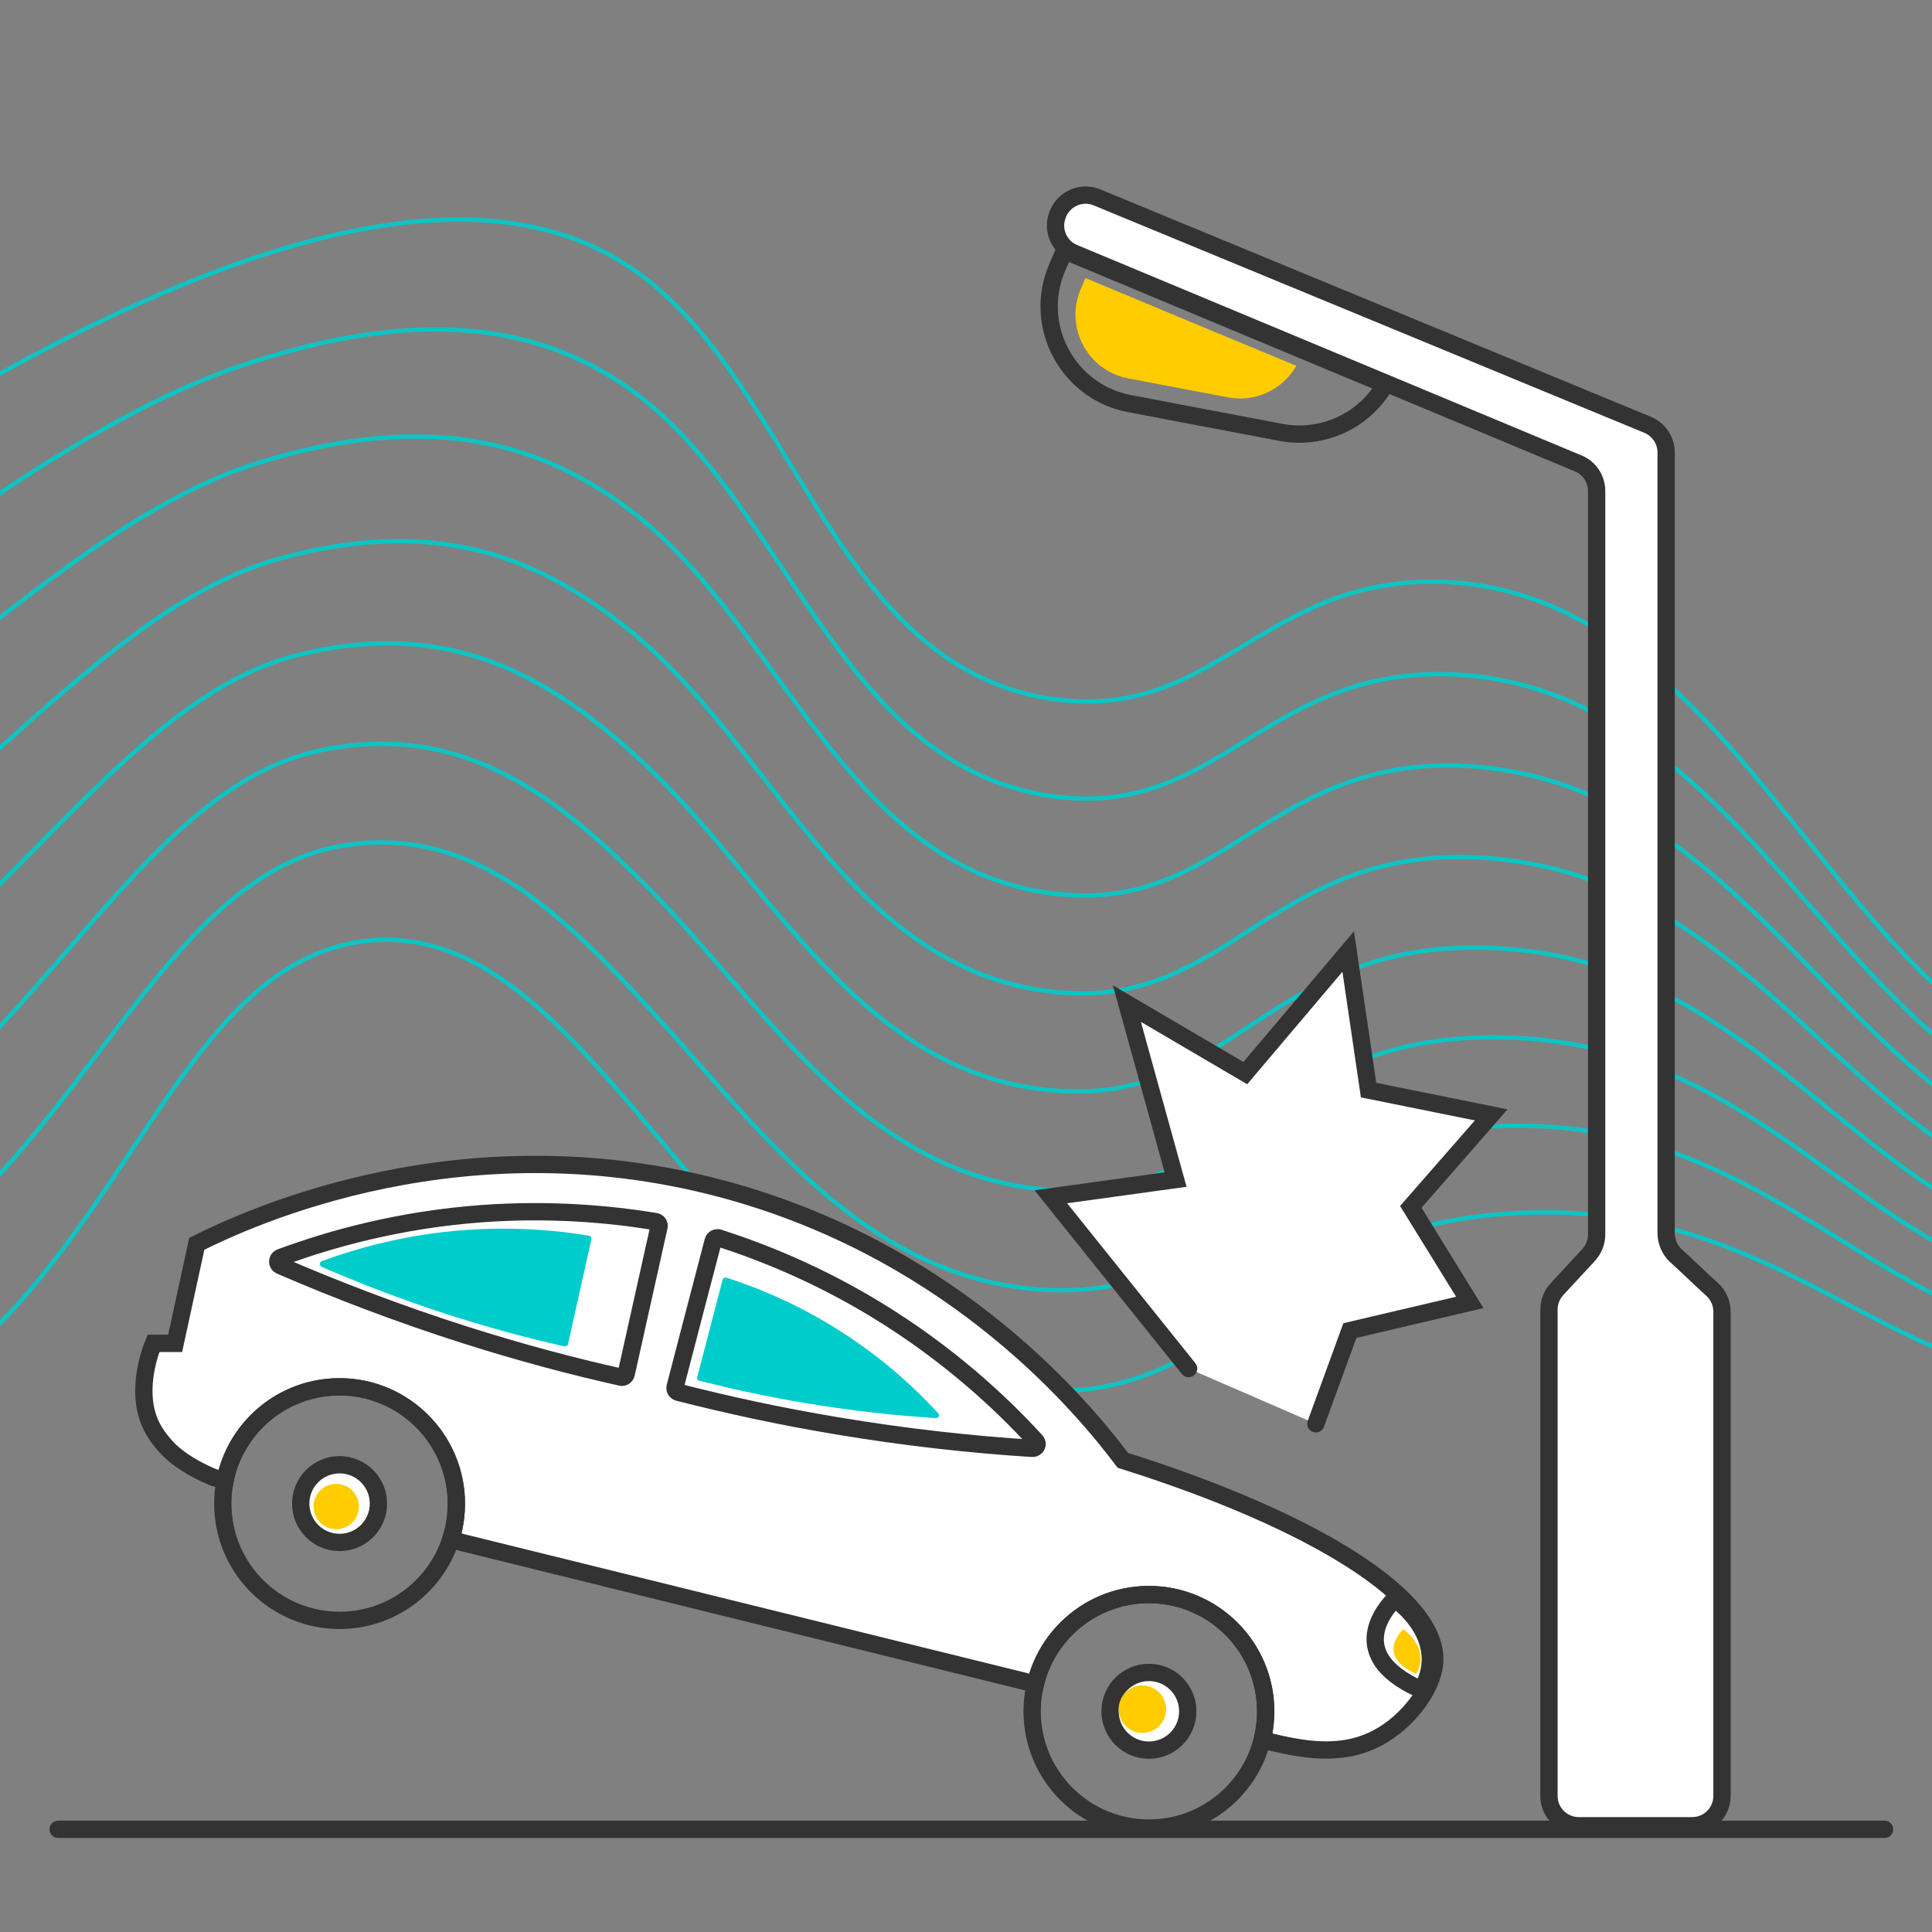 <svg width="92" height="92" viewBox="0 0 92 92" fill="none" xmlns="http://www.w3.org/2000/svg">
<rect x="0" y="0" width="92" height="92" fill="#808080" stroke="none"/>
<g clip-path="url(#clip0_6_153)">
<g opacity="0.9">
<path d="M-21.54 68.51C-19.18 69.16 -14.97 70.01 -10.21 68.92C5.27 65.39 6.86 46.03 17.41 44.81C28.93 43.48 33.79 65.69 49.56 66.24C58.87 66.57 60.1 58.58 71.82 57.79C85.23 56.88 89.97 66.62 101.5 66.03C107.64 65.72 116.34 62.42 126.44 48.1" stroke="#00CCCC" stroke-width="0.206" stroke-miterlimit="10"/>
<path d="M-23.71 65.08C-21.18 65.21 -17.07 65.58 -12.54 64.23C3.09 59.57 6.1 41.91 16.38 40.26C22.43 39.29 26.63 43.36 30.96 48.07C36.06 53.62 40.93 60.57 49.11 61.37C50.28 61.48 51.35 61.46 52.36 61.32C58.3 60.51 60.72 55.51 67.89 54.03C69.14 53.77 70.49 53.63 71.97 53.61C85.09 53.43 89.86 64.22 101.29 63.89C107.52 63.73 116.41 60.11 127.08 44.04" stroke="#00CCCC" stroke-width="0.206" stroke-miterlimit="10"/>
<path d="M-25.87 61.65C-23.16 61.25 -19.16 61.14 -14.86 59.54C0.9 53.69 5.34 37.73 15.36 35.71C21.99 34.37 26.43 37.84 30.73 42.14C36.14 47.55 40.59 55.2 48.67 56.51C49.82 56.69 50.9 56.74 51.96 56.65C58.2 56.18 60.6 50.86 67.96 49.64C69.28 49.42 70.65 49.36 72.12 49.42C84.94 49.95 89.74 61.78 101.08 61.74C107.41 61.72 116.48 57.79 127.72 39.98" stroke="#00CCCC" stroke-width="0.206" stroke-miterlimit="10"/>
<path d="M-28.04 58.22C-25.16 57.29 -21.26 56.67 -17.19 54.85C-1.29 47.74 4.58 33.49 14.34 31.15C21.55 29.42 26.26 32.3 30.5 36.2C36.23 41.46 40.24 49.82 48.23 51.63C49.36 51.88 50.46 51.99 51.56 51.97C58.11 51.84 60.48 46.2 68.03 45.25C69.41 45.08 70.82 45.09 72.28 45.23C84.8 46.46 89.64 59.37 100.88 59.59C107.31 59.72 116.56 55.47 128.38 35.91" stroke="#00CCCC" stroke-width="0.206" stroke-miterlimit="10"/>
<path d="M-30.2 54.79C-27.15 53.33 -23.36 52.19 -19.52 50.16C-3.5 41.73 3.8 29.23 13.32 26.6C21.1 24.45 26.09 26.76 30.27 30.26C36.35 35.35 39.9 44.43 47.79 46.76C48.9 47.08 50.01 47.26 51.17 47.3C58.03 47.51 60.37 41.56 68.11 40.87C69.56 40.74 70.99 40.82 72.44 41.05C84.67 42.97 89.54 56.97 100.68 57.44C107.21 57.72 116.64 53.15 129.03 31.85" stroke="#00CCCC" stroke-width="0.206" stroke-miterlimit="10"/>
<path d="M-32.36 51.36C-29.13 49.37 -25.47 47.69 -21.84 45.47C-5.75 35.65 3.02 24.93 12.3 22.04C20.64 19.45 25.94 21.2 30.04 24.32C36.48 29.22 39.56 39.05 47.35 41.88C48.44 42.27 49.57 42.52 50.77 42.61C57.93 43.16 60.24 36.9 68.17 36.47C69.68 36.39 71.14 36.54 72.58 36.85C84.51 39.45 89.42 54.56 100.46 55.28C107.09 55.71 116.7 50.83 129.67 27.77" stroke="#00CCCC" stroke-width="0.206" stroke-miterlimit="10"/>
<path d="M-34.53 47.93C-31.13 45.41 -27.59 43.18 -24.17 40.78C-8.07 29.51 2.23 20.61 11.27 17.49C20.16 14.43 25.78 15.62 29.8 18.39C36.61 23.07 39.21 33.68 46.91 37.02C47.98 37.48 49.13 37.8 50.37 37.95C57.84 38.83 60.12 32.29 68.24 32.1C69.82 32.07 71.31 32.28 72.74 32.68C84.38 35.95 89.31 52.2 100.26 53.15C106.99 53.76 116.77 48.53 130.32 23.72" stroke="#00CCCC" stroke-width="0.206" stroke-miterlimit="10"/>
<path d="M-36.69 44.5C3.67 10.11 21.22 7.33 29.57 12.45C37.78 17.49 39.35 31.59 49.97 33.26C57.75 34.48 60 27.63 68.31 27.7C83.11 27.82 87.84 49.63 100.05 50.99C106.88 51.75 116.84 46.2 130.96 19.65" stroke="#00CCCC" stroke-width="0.206" stroke-miterlimit="10"/>
</g>
<path d="M53.47 69.54C51.6 67.06 45.64 59.81 34.92 56.76C22.21 53.15 11.81 58.01 9.37 59.23C9.03 60.81 8.68 62.39 8.34 63.97H7.31C7.15 64.36 6.36 66.44 7.31 68.09C7.64 68.67 8.13 69.12 8.13 69.12C8.99 69.91 10.19 70.36 10.19 70.36C10.19 70.36 10.37 70.41 10.71 70.5C11.24 67.84 13.68 65.86 16.54 66.05C19.24 66.23 21.45 68.38 21.71 71.08C21.78 71.86 21.69 72.62 21.47 73.31C21.66 73.36 21.84 73.41 22.03 73.46L48.73 80.05C48.92 80.1 49.11 80.15 49.3 80.2C49.91 77.62 52.32 75.74 55.13 75.95C57.83 76.15 60.02 78.31 60.25 81.01C60.3 81.56 60.26 82.1 60.16 82.61C60.24 82.73 60.29 82.8 60.37 82.92C61.88 83.27 63.82 83.72 65.63 82.74C67.06 81.97 68.19 80.43 68.31 79.24C68.63 76.12 62.47 72.37 53.47 69.54Z" fill="white" stroke="#333333" stroke-width="0.824" stroke-miterlimit="10" stroke-linecap="round"/>
<path d="M49.33 68.62C49.46 68.76 49.35 68.98 49.16 68.97C46.29 68.79 43.16 68.45 39.82 67.89C37.12 67.44 34.61 66.89 32.3 66.3C32.19 66.27 32.12 66.16 32.15 66.04C32.75 63.73 33.35 61.42 33.96 59.1C33.99 58.98 34.11 58.92 34.23 58.95C36.34 59.63 38.95 60.68 41.73 62.37C45.12 64.44 47.62 66.75 49.33 68.62Z" fill="white" stroke="#333333" stroke-width="0.824" stroke-miterlimit="10" stroke-linecap="round"/>
<path d="M66.42 76.14C66.42 76.14 63.63 78.69 67.69 80.47C67.87 80.17 68.06 79.75 68.1 79.24C68.26 77.45 66.55 76.23 66.42 76.14Z" stroke="#333333" stroke-width="0.824" stroke-miterlimit="10"/>
<path d="M66.82 77.58C66.82 77.58 65.45 78.83 67.44 79.71C67.53 79.56 67.62 79.35 67.64 79.1C67.72 78.22 66.89 77.62 66.82 77.58Z" fill="#FFCC00"/>
<path d="M79.34 58.72V21.55C79.34 20.97 78.99 20.45 78.46 20.23L52.24 9.4C51.5 9.09 50.66 9.46 50.37 10.2C50.37 10.21 50.36 10.22 50.36 10.23C50.08 10.95 50.43 11.76 51.14 12.05C59.15 15.39 67.15 18.73 75.16 22.07C75.69 22.29 76.03 22.81 76.03 23.38V58.79C76.03 59.15 75.89 59.49 75.65 59.76C75.15 60.3 74.64 60.85 74.14 61.39C73.9 61.65 73.76 62 73.76 62.36V85.52C73.76 86.31 74.4 86.94 75.18 86.94H80.58C81.37 86.94 82 86.3 82 85.52V62.46C82 62.06 81.83 61.67 81.53 61.4C80.93 60.86 80.39 60.32 79.79 59.78C79.51 59.51 79.34 59.12 79.34 58.72Z" fill="white" stroke="#333333" stroke-width="0.824" stroke-miterlimit="10" stroke-linecap="round"/>
<path d="M50.69 11.94C50.58 12.2 50.46 12.46 50.35 12.72C49.15 15.49 50.83 18.66 53.79 19.22L61 20.59C62.97 20.96 64.96 20.05 65.96 18.31C60.87 16.19 55.78 14.06 50.69 11.94Z" stroke="#333333" stroke-width="0.824" stroke-miterlimit="10" stroke-linecap="round"/>
<path d="M51.69 13.24C51.62 13.41 51.54 13.58 51.47 13.75C50.68 15.57 51.78 17.65 53.73 18.02L58.47 18.92C59.76 19.17 61.07 18.57 61.73 17.42C58.37 16.03 55.03 14.64 51.69 13.24Z" fill="#FFCC00"/>
<path d="M13.36 59.88C13.18 59.95 13.18 60.19 13.35 60.27C15.99 61.41 18.92 62.54 22.15 63.57C24.76 64.4 27.24 65.06 29.57 65.58C29.68 65.61 29.79 65.53 29.82 65.42C30.34 63.09 30.86 60.75 31.38 58.42C31.41 58.3 31.33 58.19 31.21 58.17C29.02 57.81 26.22 57.56 22.98 57.79C19.01 58.08 15.74 59 13.36 59.88Z" stroke="#333333" stroke-width="0.824" stroke-miterlimit="10" stroke-linecap="round"/>
<path d="M44.68 67.3C44.77 67.39 44.69 67.54 44.57 67.53C42.65 67.41 40.56 67.18 38.33 66.81C36.53 66.51 34.85 66.14 33.3 65.75C33.22 65.73 33.18 65.65 33.2 65.58C33.6 64.03 34.01 62.49 34.41 60.94C34.43 60.86 34.51 60.82 34.59 60.84C36 61.29 37.75 62 39.6 63.13C41.87 64.51 43.53 66.05 44.68 67.3Z" fill="#00CCCC"/>
<path d="M15.33 60.05C15.2 60.1 15.2 60.27 15.32 60.33C17.2 61.14 19.29 61.95 21.59 62.68C23.45 63.27 25.22 63.74 26.87 64.11C26.95 64.13 27.03 64.08 27.05 64C27.42 62.34 27.79 60.68 28.16 59.02C28.18 58.94 28.12 58.85 28.04 58.84C26.48 58.58 24.49 58.41 22.18 58.57C19.36 58.77 17.03 59.43 15.33 60.05Z" fill="#00CCCC"/>
<path d="M54.71 87.05C57.781 87.05 60.27 84.561 60.27 81.49C60.27 78.419 57.781 75.93 54.71 75.93C51.639 75.93 49.15 78.419 49.15 81.49C49.15 84.561 51.639 87.05 54.71 87.05Z" stroke="#333333" stroke-width="0.824" stroke-miterlimit="10" stroke-linecap="round"/>
<path d="M16.17 77.16C19.241 77.16 21.73 74.671 21.73 71.6C21.73 68.529 19.241 66.04 16.17 66.04C13.099 66.04 10.61 68.529 10.61 71.6C10.61 74.671 13.099 77.16 16.17 77.16Z" stroke="#333333" stroke-width="0.824" stroke-miterlimit="10" stroke-linecap="round"/>
<path d="M54.71 83.34C55.732 83.34 56.56 82.512 56.56 81.49C56.56 80.468 55.732 79.64 54.71 79.64C53.688 79.64 52.86 80.468 52.86 81.49C52.86 82.512 53.688 83.34 54.71 83.34Z" fill="white" stroke="#333333" stroke-width="0.824" stroke-miterlimit="10" stroke-linecap="round"/>
<path d="M16.17 73.45C17.192 73.45 18.02 72.622 18.02 71.6C18.02 70.578 17.192 69.75 16.17 69.75C15.148 69.75 14.32 70.578 14.32 71.6C14.32 72.622 15.148 73.45 16.17 73.45Z" fill="white" stroke="#333333" stroke-width="0.824" stroke-miterlimit="10" stroke-linecap="round"/>
<path d="M54.4 82.52C55.024 82.52 55.53 82.014 55.53 81.39C55.53 80.766 55.024 80.26 54.4 80.26C53.776 80.26 53.27 80.766 53.27 81.39C53.27 82.014 53.776 82.52 54.4 82.52Z" fill="#FFCC00"/>
<path d="M16.01 72.82C16.607 72.82 17.09 72.337 17.09 71.74C17.09 71.144 16.607 70.66 16.01 70.66C15.414 70.66 14.93 71.144 14.93 71.74C14.93 72.337 15.414 72.82 16.01 72.82Z" fill="#FFCC00"/>
<path d="M62.66 67.8L64.28 63.36L69.99 62.02L67.18 57.47L71.01 53.09L65.17 51.91L64.2 45.31L59.3 51.1L53.66 47.79L55.98 56.17L50.04 56.99L56.6 65.17" fill="white"/>
<path d="M62.66 67.8L64.28 63.36L69.99 62.02L67.18 57.47L71.01 53.09L65.17 51.91L64.2 45.31L59.3 51.1L53.66 47.79L55.98 56.17L50.04 56.99L56.6 65.17" stroke="#333333" stroke-width="0.824" stroke-miterlimit="10" stroke-linecap="round"/>
<path d="M2.77 87.11C31.64 87.11 60.82 87.11 89.74 87.11Z" fill="white"/>
<path d="M2.77 87.11C31.64 87.11 60.82 87.11 89.74 87.11" stroke="#333333" stroke-width="0.824" stroke-miterlimit="10" stroke-linecap="round"/>
</g>
<defs>
<clipPath id="clip0_6_153">
<rect width="92" height="92" fill="white"/>
</clipPath>
</defs>
</svg>
